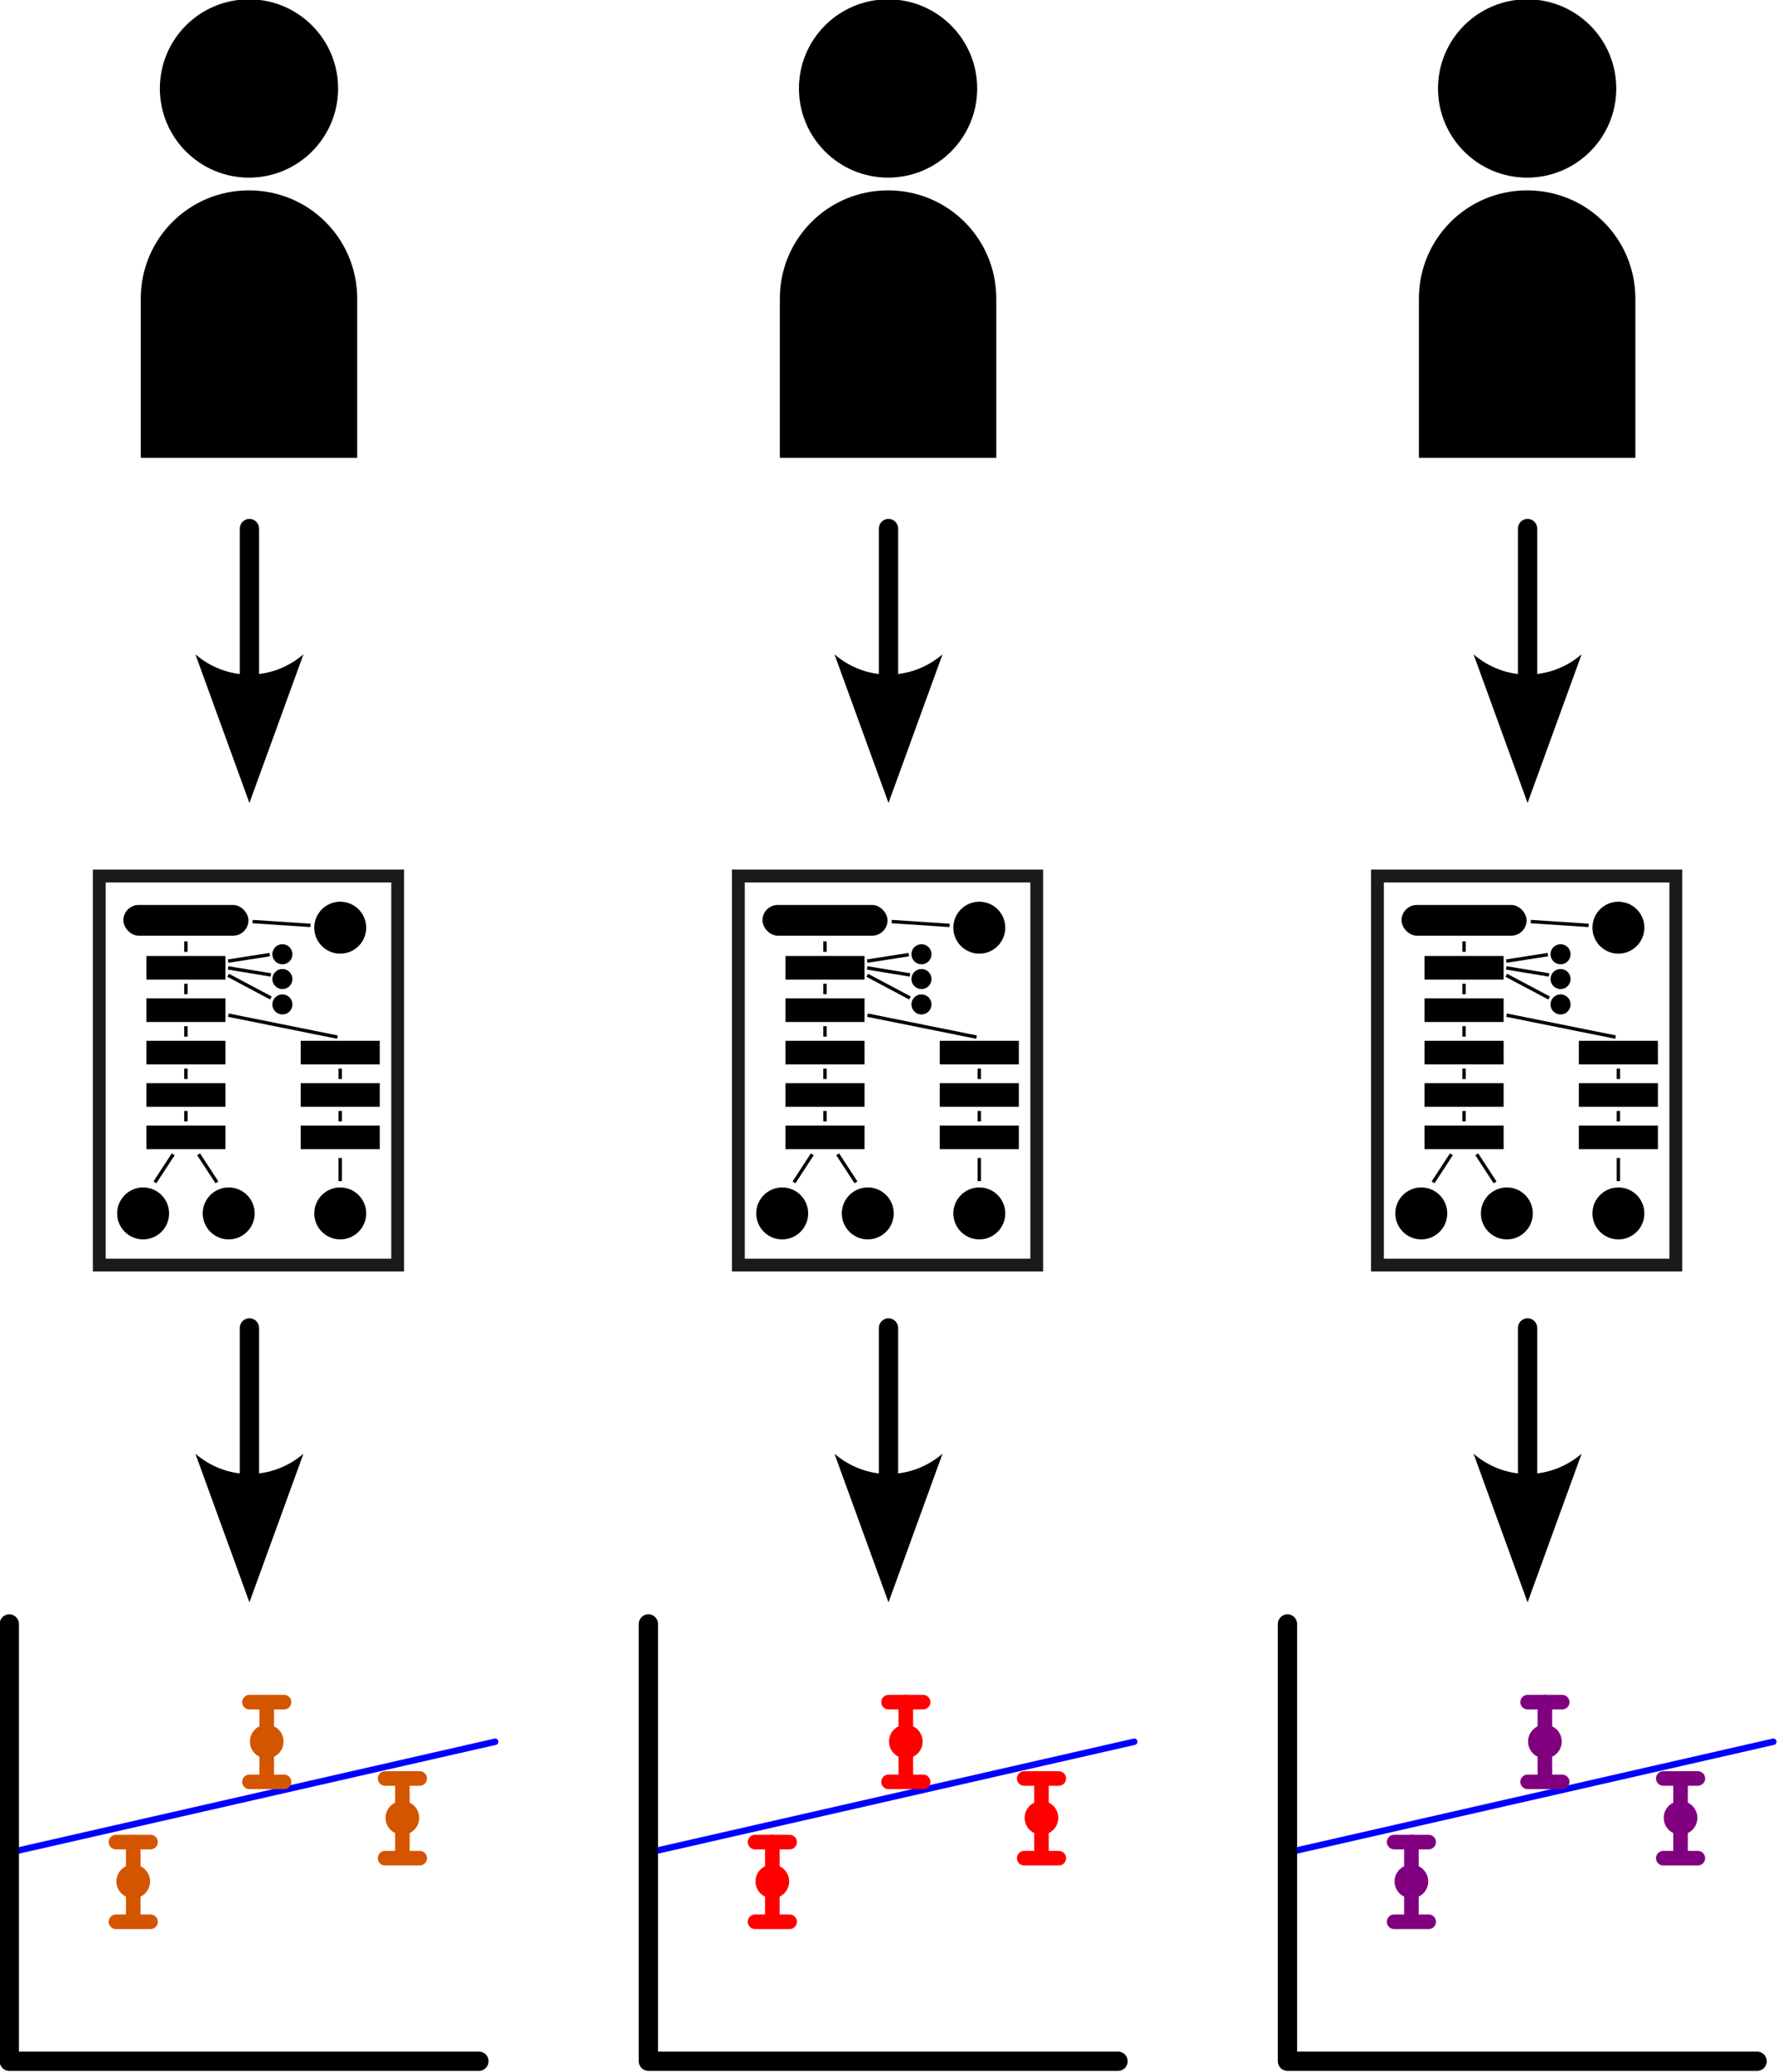 <?xml version="1.0" encoding="UTF-8" standalone="no"?>
<!-- Created with Inkscape (http://www.inkscape.org/) -->

<svg
   width="150mm"
   height="174.827mm"
   viewBox="0 0 150 174.827"
   version="1.1"
   id="svg1"
   xml:space="preserve"
   inkscape:version="1.3 (0e150ed, 2023-07-21)"
   sodipodi:docname="reproducible-by-others.svg"
   xmlns:inkscape="http://www.inkscape.org/namespaces/inkscape"
   xmlns:sodipodi="http://sodipodi.sourceforge.net/DTD/sodipodi-0.dtd"
   xmlns="http://www.w3.org/2000/svg"
   xmlns:svg="http://www.w3.org/2000/svg"><sodipodi:namedview
     id="namedview1"
     pagecolor="#ffffff"
     bordercolor="#000000"
     borderopacity="0.25"
     inkscape:showpageshadow="2"
     inkscape:pageopacity="0.0"
     inkscape:pagecheckerboard="0"
     inkscape:deskcolor="#d1d1d1"
     inkscape:document-units="mm"
     inkscape:zoom="0.69946083"
     inkscape:cx="-77.917158"
     inkscape:cy="120.0925"
     inkscape:window-width="1920"
     inkscape:window-height="1027"
     inkscape:window-x="0"
     inkscape:window-y="25"
     inkscape:window-maximized="1"
     inkscape:current-layer="g45" /><defs
     id="defs1"><marker
       style="overflow:visible"
       id="ConcaveTriangle"
       refX="0"
       refY="0"
       orient="auto-start-reverse"
       inkscape:stockid="Concave triangle arrow"
       markerWidth="1"
       markerHeight="1"
       viewBox="0 0 1 1"
       inkscape:isstock="true"
       inkscape:collect="always"
       preserveAspectRatio="xMidYMid"><path
         transform="scale(0.7)"
         d="M -2,-4 9,0 -2,4 c 2,-2.33 2,-5.66 0,-8 z"
         style="fill:context-stroke;fill-rule:evenodd;stroke:none"
         id="path14" /></marker></defs><g
     inkscape:label="Layer 1"
     inkscape:groupmode="layer"
     id="layer1"
     transform="translate(-62.465,-141.372)"><g
       id="g80"
       transform="matrix(2.714,0,0,2.714,-107.09,-242.369)"><circle
         style="fill:#000000;stroke:none;stroke-width:0.505;stroke-linecap:round;stroke-linejoin:miter;stroke-dasharray:none;paint-order:markers stroke fill"
         id="circle129"
         cx="90.095"
         cy="144.144"
         r="2.772" /><path
         id="path129"
         style="fill:#000000;stroke:none;stroke-width:0.505;stroke-linecap:round;stroke-linejoin:miter;stroke-dasharray:none;paint-order:markers stroke fill"
         d="m 90.095,147.312 c -1.865,0 -3.366,1.501 -3.366,3.366 v 4.95 h 6.732 v -4.95 c 0,-1.865 -1.501,-3.366 -3.366,-3.366 z" /></g><path
       style="fill:none;stroke:#000000;stroke-width:1.629;stroke-linecap:round;stroke-linejoin:round;stroke-miterlimit:3.9;stroke-dasharray:none;stroke-dashoffset:0;marker-end:url(#ConcaveTriangle);paint-order:markers stroke fill"
       d="M 137.465,185.975 V 198.866"
       id="path13"
       sodipodi:nodetypes="cc" /><g
       id="g187"
       transform="matrix(1.082,0,0,1.082,-55.425,149.914)"><path
         style="fill:none;stroke:#1a1a1a;stroke-width:1;stroke-linecap:round;stroke-linejoin:miter;stroke-dasharray:none;paint-order:markers stroke fill"
         d="m 166.557,60.424 v 30.343 h 23.28 V 60.424 Z"
         id="path147"
         sodipodi:nodetypes="ccccc" /><rect
         style="fill:#000000;stroke:none;stroke-width:1;stroke-linecap:round;stroke-linejoin:miter;stroke-dasharray:none;paint-order:markers stroke fill"
         id="rect156"
         width="9.76"
         height="2.394"
         x="168.437"
         y="62.682"
         ry="1.197" /><rect
         style="fill:#000000;stroke:none;stroke-width:1;stroke-linecap:round;stroke-linejoin:miter;stroke-dasharray:none;paint-order:markers stroke fill"
         id="rect159"
         width="6.169"
         height="1.841"
         x="170.233"
         y="66.66" /><rect
         style="fill:#000000;stroke:none;stroke-width:1;stroke-linecap:round;stroke-linejoin:miter;stroke-dasharray:none;paint-order:markers stroke fill"
         id="rect160"
         width="6.169"
         height="1.841"
         x="170.233"
         y="69.967" /><circle
         style="fill:#000000;stroke:none;stroke-width:1;stroke-linecap:round;stroke-linejoin:miter;stroke-dasharray:none;paint-order:markers stroke fill"
         id="path162"
         cx="185.356"
         cy="86.737"
         r="2.026" /><path
         style="fill:none;stroke:#000000;stroke-width:0.265px;stroke-linecap:butt;stroke-linejoin:miter;stroke-opacity:1"
         d="m 173.317,65.521 v 0.814"
         id="path166" /><path
         style="fill:none;stroke:#000000;stroke-width:0.265px;stroke-linecap:butt;stroke-linejoin:miter;stroke-opacity:1"
         d="m 173.317,68.827 v 0.814"
         id="path167" /><circle
         style="fill:#000000;stroke:none;stroke-width:1;stroke-linecap:round;stroke-linejoin:miter;stroke-dasharray:none;paint-order:markers stroke fill"
         id="circle170"
         cx="185.356"
         cy="64.453"
         r="2.026" /><path
         style="fill:none;stroke:#000000;stroke-width:0.265px;stroke-linecap:butt;stroke-linejoin:miter;stroke-opacity:1"
         d="m 185.356,82.413 v 1.807"
         id="path171"
         sodipodi:nodetypes="cc" /><path
         style="fill:none;stroke:#000000;stroke-width:0.265px;stroke-linecap:butt;stroke-linejoin:miter;stroke-opacity:1"
         d="m 178.52,63.975 4.512,0.299"
         id="path172"
         sodipodi:nodetypes="cc" /><circle
         style="fill:#000000;stroke:none;stroke-width:1;stroke-linecap:round;stroke-linejoin:miter;stroke-dasharray:none;paint-order:markers stroke fill"
         id="circle172"
         cx="180.844"
         cy="66.525"
         r="0.783" /><circle
         style="fill:#000000;stroke:none;stroke-width:1;stroke-linecap:round;stroke-linejoin:miter;stroke-dasharray:none;paint-order:markers stroke fill"
         id="circle173"
         cx="180.844"
         cy="68.458"
         r="0.783" /><circle
         style="fill:#000000;stroke:none;stroke-width:1;stroke-linecap:round;stroke-linejoin:miter;stroke-dasharray:none;paint-order:markers stroke fill"
         id="circle174"
         cx="180.844"
         cy="70.438"
         r="0.783" /><path
         style="fill:none;stroke:#000000;stroke-width:0.265px;stroke-linecap:butt;stroke-linejoin:miter;stroke-opacity:1"
         d="m 176.61,67.059 3.246,-0.506"
         id="path174"
         sodipodi:nodetypes="cc" /><path
         style="fill:none;stroke:#000000;stroke-width:0.265px;stroke-linecap:butt;stroke-linejoin:miter;stroke-opacity:1"
         d="m 176.61,67.588 3.338,0.552"
         id="path175"
         sodipodi:nodetypes="cc" /><path
         style="fill:none;stroke:#000000;stroke-width:0.265px;stroke-linecap:butt;stroke-linejoin:miter;stroke-opacity:1"
         d="m 176.61,68.164 3.338,1.772"
         id="path176"
         sodipodi:nodetypes="cc" /><path
         style="fill:none;stroke:#000000;stroke-width:0.265px;stroke-linecap:butt;stroke-linejoin:miter;stroke-opacity:1"
         d="m 176.63,71.275 8.51,1.712"
         id="path177"
         sodipodi:nodetypes="cc" /><rect
         style="fill:#000000;stroke:none;stroke-width:1;stroke-linecap:round;stroke-linejoin:miter;stroke-dasharray:none;paint-order:markers stroke fill"
         id="rect177"
         width="6.169"
         height="1.841"
         x="170.233"
         y="73.274" /><rect
         style="fill:#000000;stroke:none;stroke-width:1;stroke-linecap:round;stroke-linejoin:miter;stroke-dasharray:none;paint-order:markers stroke fill"
         id="rect181"
         width="6.169"
         height="1.841"
         x="170.233"
         y="79.887" /><path
         style="fill:none;stroke:#000000;stroke-width:0.265px;stroke-linecap:butt;stroke-linejoin:miter;stroke-opacity:1"
         d="M 173.317,75.441 V 76.255"
         id="path181" /><rect
         style="fill:#000000;stroke:none;stroke-width:1;stroke-linecap:round;stroke-linejoin:miter;stroke-dasharray:none;paint-order:markers stroke fill"
         id="rect182"
         width="6.169"
         height="1.841"
         x="170.233"
         y="76.58" /><path
         style="fill:none;stroke:#000000;stroke-width:0.265px;stroke-linecap:butt;stroke-linejoin:miter;stroke-opacity:1"
         d="m 173.317,78.748 v 0.814"
         id="path182" /><circle
         style="fill:#000000;stroke:none;stroke-width:1;stroke-linecap:round;stroke-linejoin:miter;stroke-dasharray:none;paint-order:markers stroke fill"
         id="circle182"
         cx="169.979"
         cy="86.737"
         r="2.026" /><circle
         style="fill:#000000;stroke:none;stroke-width:1;stroke-linecap:round;stroke-linejoin:miter;stroke-dasharray:none;paint-order:markers stroke fill"
         id="circle183"
         cx="176.655"
         cy="86.737"
         r="2.026" /><path
         style="fill:none;stroke:#000000;stroke-width:0.265px;stroke-linecap:butt;stroke-linejoin:miter;stroke-opacity:1"
         d="m 170.9,84.313 1.427,-2.187"
         id="path183"
         sodipodi:nodetypes="cc" /><path
         style="fill:none;stroke:#000000;stroke-width:0.265px;stroke-linecap:butt;stroke-linejoin:miter;stroke-opacity:1"
         d="m 175.734,84.313 -1.427,-2.187"
         id="path184"
         sodipodi:nodetypes="cc" /><path
         style="fill:none;stroke:#000000;stroke-width:0.265px;stroke-linecap:butt;stroke-linejoin:miter;stroke-opacity:1"
         d="m 173.317,72.134 v 0.814"
         id="path185" /><rect
         style="fill:#000000;stroke:none;stroke-width:1;stroke-linecap:round;stroke-linejoin:miter;stroke-dasharray:none;paint-order:markers stroke fill"
         id="rect185"
         width="6.169"
         height="1.841"
         x="182.271"
         y="73.274" /><rect
         style="fill:#000000;stroke:none;stroke-width:1;stroke-linecap:round;stroke-linejoin:miter;stroke-dasharray:none;paint-order:markers stroke fill"
         id="rect186"
         width="6.169"
         height="1.841"
         x="182.271"
         y="79.887" /><path
         style="fill:none;stroke:#000000;stroke-width:0.265px;stroke-linecap:butt;stroke-linejoin:miter;stroke-opacity:1"
         d="M 185.356,75.441 V 76.255"
         id="path186" /><rect
         style="fill:#000000;stroke:none;stroke-width:1;stroke-linecap:round;stroke-linejoin:miter;stroke-dasharray:none;paint-order:markers stroke fill"
         id="rect187"
         width="6.169"
         height="1.841"
         x="182.271"
         y="76.58" /><path
         style="fill:none;stroke:#000000;stroke-width:0.265px;stroke-linecap:butt;stroke-linejoin:miter;stroke-opacity:1"
         d="m 185.356,78.748 v 0.814"
         id="path187" /></g><g
       id="g12"
       transform="matrix(2.714,0,0,2.714,-84.16,-231.458)"><path
         style="fill:none;stroke:#0000ff;stroke-width:0.2;stroke-linecap:round;stroke-linejoin:round;stroke-miterlimit:3.9;stroke-dasharray:none;stroke-dashoffset:0;paint-order:markers stroke fill"
         d="m 74.277,194.953 15.027,-3.427"
         id="path12"
         sodipodi:nodetypes="cc" /><path
         style="fill:none;stroke:#000000;stroke-width:0.6;stroke-linecap:round;stroke-linejoin:round;stroke-miterlimit:3.9;stroke-dasharray:none;paint-order:markers stroke fill"
         d="m 74.192,187.865 v 13.595 h 14.607"
         id="path1" /><g
         id="g5"
         transform="matrix(0.453,0,0,0.453,42.936,107.884)"
         style="stroke:#ff0000;fill:#ff0000"><path
           style="fill:#ff0000;stroke:#ff0000;stroke-width:1;stroke-linecap:round;stroke-linejoin:round;stroke-miterlimit:3.9;stroke-dasharray:none;paint-order:markers stroke fill"
           d="m 77.507,191.526 v 5.404"
           id="path2" /><path
           style="fill:#ff0000;stroke:#ff0000;stroke-width:1;stroke-linecap:round;stroke-linejoin:round;stroke-miterlimit:3.9;stroke-dasharray:none;paint-order:markers stroke fill"
           d="m 76.321,196.997 h 2.373"
           id="path3" /><path
           style="fill:#ff0000;stroke:#ff0000;stroke-width:1;stroke-linecap:round;stroke-linejoin:round;stroke-miterlimit:3.9;stroke-dasharray:none;paint-order:markers stroke fill"
           d="m 76.321,191.526 h 2.373"
           id="path4" /><circle
           style="fill:#ff0000;stroke:#ff0000;stroke-width:1;stroke-linecap:round;stroke-linejoin:round;stroke-miterlimit:3.9;stroke-dasharray:none;paint-order:markers stroke fill"
           id="path5"
           cx="77.507"
           cy="194.229"
           r="0.659" /></g><g
         id="g8"
         transform="matrix(0.453,0,0,0.453,47.088,103.534)"
         style="stroke:#ff0000;fill:#ff0000"><path
           style="fill:#ff0000;stroke:#ff0000;stroke-width:1;stroke-linecap:round;stroke-linejoin:round;stroke-miterlimit:3.9;stroke-dasharray:none;paint-order:markers stroke fill"
           d="m 77.507,191.526 v 5.404"
           id="path6" /><path
           style="fill:#ff0000;stroke:#ff0000;stroke-width:1;stroke-linecap:round;stroke-linejoin:round;stroke-miterlimit:3.9;stroke-dasharray:none;paint-order:markers stroke fill"
           d="m 76.321,196.997 h 2.373"
           id="path7" /><path
           style="fill:#ff0000;stroke:#ff0000;stroke-width:1;stroke-linecap:round;stroke-linejoin:round;stroke-miterlimit:3.9;stroke-dasharray:none;paint-order:markers stroke fill"
           d="m 76.321,191.526 h 2.373"
           id="path8" /><circle
           style="fill:#ff0000;stroke:#ff0000;stroke-width:1;stroke-linecap:round;stroke-linejoin:round;stroke-miterlimit:3.9;stroke-dasharray:none;paint-order:markers stroke fill"
           id="circle8"
           cx="77.507"
           cy="194.229"
           r="0.659" /></g><g
         id="g11"
         transform="matrix(0.453,0,0,0.453,51.307,105.907)"
         style="stroke:#ff0000;fill:#ff0000"><path
           style="fill:#ff0000;stroke:#ff0000;stroke-width:1;stroke-linecap:round;stroke-linejoin:round;stroke-miterlimit:3.9;stroke-dasharray:none;paint-order:markers stroke fill"
           d="m 77.507,191.526 v 5.404"
           id="path9" /><path
           style="fill:#ff0000;stroke:#ff0000;stroke-width:1;stroke-linecap:round;stroke-linejoin:round;stroke-miterlimit:3.9;stroke-dasharray:none;paint-order:markers stroke fill"
           d="m 76.321,196.997 h 2.373"
           id="path10" /><path
           style="fill:#ff0000;stroke:#ff0000;stroke-width:1;stroke-linecap:round;stroke-linejoin:round;stroke-miterlimit:3.9;stroke-dasharray:none;paint-order:markers stroke fill"
           d="m 76.321,191.526 h 2.373"
           id="path11" /><circle
           style="fill:#ff0000;stroke:#ff0000;stroke-width:1;stroke-linecap:round;stroke-linejoin:round;stroke-miterlimit:3.9;stroke-dasharray:none;paint-order:markers stroke fill"
           id="circle11"
           cx="77.507"
           cy="194.229"
           r="0.659" /></g></g><path
       style="fill:none;stroke:#000000;stroke-width:1.629;stroke-linecap:round;stroke-linejoin:round;stroke-miterlimit:3.9;stroke-dasharray:none;stroke-dashoffset:0;marker-end:url(#ConcaveTriangle);paint-order:markers stroke fill"
       d="m 137.465,253.429 v 12.891"
       id="path15"
       sodipodi:nodetypes="cc" /><g
       id="g33"
       transform="matrix(1.082,0,0,1.082,-109.371,149.914)"><path
         style="fill:none;stroke:#1a1a1a;stroke-width:1;stroke-linecap:round;stroke-linejoin:miter;stroke-dasharray:none;paint-order:markers stroke fill"
         d="m 166.557,60.424 v 30.343 h 23.28 V 60.424 Z"
         id="path16"
         sodipodi:nodetypes="ccccc" /><rect
         style="fill:#000000;stroke:none;stroke-width:1;stroke-linecap:round;stroke-linejoin:miter;stroke-dasharray:none;paint-order:markers stroke fill"
         id="rect16"
         width="9.76"
         height="2.394"
         x="168.437"
         y="62.682"
         ry="1.197" /><rect
         style="fill:#000000;stroke:none;stroke-width:1;stroke-linecap:round;stroke-linejoin:miter;stroke-dasharray:none;paint-order:markers stroke fill"
         id="rect17"
         width="6.169"
         height="1.841"
         x="170.233"
         y="66.66" /><rect
         style="fill:#000000;stroke:none;stroke-width:1;stroke-linecap:round;stroke-linejoin:miter;stroke-dasharray:none;paint-order:markers stroke fill"
         id="rect18"
         width="6.169"
         height="1.841"
         x="170.233"
         y="69.967" /><circle
         style="fill:#000000;stroke:none;stroke-width:1;stroke-linecap:round;stroke-linejoin:miter;stroke-dasharray:none;paint-order:markers stroke fill"
         id="circle18"
         cx="185.356"
         cy="86.737"
         r="2.026" /><path
         style="fill:none;stroke:#000000;stroke-width:0.265px;stroke-linecap:butt;stroke-linejoin:miter;stroke-opacity:1"
         d="m 173.317,65.521 v 0.814"
         id="path18" /><path
         style="fill:none;stroke:#000000;stroke-width:0.265px;stroke-linecap:butt;stroke-linejoin:miter;stroke-opacity:1"
         d="m 173.317,68.827 v 0.814"
         id="path19" /><circle
         style="fill:#000000;stroke:none;stroke-width:1;stroke-linecap:round;stroke-linejoin:miter;stroke-dasharray:none;paint-order:markers stroke fill"
         id="circle19"
         cx="185.356"
         cy="64.453"
         r="2.026" /><path
         style="fill:none;stroke:#000000;stroke-width:0.265px;stroke-linecap:butt;stroke-linejoin:miter;stroke-opacity:1"
         d="m 185.356,82.413 v 1.807"
         id="path20"
         sodipodi:nodetypes="cc" /><path
         style="fill:none;stroke:#000000;stroke-width:0.265px;stroke-linecap:butt;stroke-linejoin:miter;stroke-opacity:1"
         d="m 178.52,63.975 4.512,0.299"
         id="path21"
         sodipodi:nodetypes="cc" /><circle
         style="fill:#000000;stroke:none;stroke-width:1;stroke-linecap:round;stroke-linejoin:miter;stroke-dasharray:none;paint-order:markers stroke fill"
         id="circle21"
         cx="180.844"
         cy="66.525"
         r="0.783" /><circle
         style="fill:#000000;stroke:none;stroke-width:1;stroke-linecap:round;stroke-linejoin:miter;stroke-dasharray:none;paint-order:markers stroke fill"
         id="circle22"
         cx="180.844"
         cy="68.458"
         r="0.783" /><circle
         style="fill:#000000;stroke:none;stroke-width:1;stroke-linecap:round;stroke-linejoin:miter;stroke-dasharray:none;paint-order:markers stroke fill"
         id="circle23"
         cx="180.844"
         cy="70.438"
         r="0.783" /><path
         style="fill:none;stroke:#000000;stroke-width:0.265px;stroke-linecap:butt;stroke-linejoin:miter;stroke-opacity:1"
         d="m 176.61,67.059 3.246,-0.506"
         id="path23"
         sodipodi:nodetypes="cc" /><path
         style="fill:none;stroke:#000000;stroke-width:0.265px;stroke-linecap:butt;stroke-linejoin:miter;stroke-opacity:1"
         d="m 176.61,67.588 3.338,0.552"
         id="path24"
         sodipodi:nodetypes="cc" /><path
         style="fill:none;stroke:#000000;stroke-width:0.265px;stroke-linecap:butt;stroke-linejoin:miter;stroke-opacity:1"
         d="m 176.61,68.164 3.338,1.772"
         id="path25"
         sodipodi:nodetypes="cc" /><path
         style="fill:none;stroke:#000000;stroke-width:0.265px;stroke-linecap:butt;stroke-linejoin:miter;stroke-opacity:1"
         d="m 176.63,71.275 8.51,1.712"
         id="path26"
         sodipodi:nodetypes="cc" /><rect
         style="fill:#000000;stroke:none;stroke-width:1;stroke-linecap:round;stroke-linejoin:miter;stroke-dasharray:none;paint-order:markers stroke fill"
         id="rect26"
         width="6.169"
         height="1.841"
         x="170.233"
         y="73.274" /><rect
         style="fill:#000000;stroke:none;stroke-width:1;stroke-linecap:round;stroke-linejoin:miter;stroke-dasharray:none;paint-order:markers stroke fill"
         id="rect27"
         width="6.169"
         height="1.841"
         x="170.233"
         y="79.887" /><path
         style="fill:none;stroke:#000000;stroke-width:0.265px;stroke-linecap:butt;stroke-linejoin:miter;stroke-opacity:1"
         d="M 173.317,75.441 V 76.255"
         id="path27" /><rect
         style="fill:#000000;stroke:none;stroke-width:1;stroke-linecap:round;stroke-linejoin:miter;stroke-dasharray:none;paint-order:markers stroke fill"
         id="rect28"
         width="6.169"
         height="1.841"
         x="170.233"
         y="76.58" /><path
         style="fill:none;stroke:#000000;stroke-width:0.265px;stroke-linecap:butt;stroke-linejoin:miter;stroke-opacity:1"
         d="m 173.317,78.748 v 0.814"
         id="path28" /><circle
         style="fill:#000000;stroke:none;stroke-width:1;stroke-linecap:round;stroke-linejoin:miter;stroke-dasharray:none;paint-order:markers stroke fill"
         id="circle28"
         cx="169.979"
         cy="86.737"
         r="2.026" /><circle
         style="fill:#000000;stroke:none;stroke-width:1;stroke-linecap:round;stroke-linejoin:miter;stroke-dasharray:none;paint-order:markers stroke fill"
         id="circle29"
         cx="176.655"
         cy="86.737"
         r="2.026" /><path
         style="fill:none;stroke:#000000;stroke-width:0.265px;stroke-linecap:butt;stroke-linejoin:miter;stroke-opacity:1"
         d="m 170.9,84.313 1.427,-2.187"
         id="path29"
         sodipodi:nodetypes="cc" /><path
         style="fill:none;stroke:#000000;stroke-width:0.265px;stroke-linecap:butt;stroke-linejoin:miter;stroke-opacity:1"
         d="m 175.734,84.313 -1.427,-2.187"
         id="path30"
         sodipodi:nodetypes="cc" /><path
         style="fill:none;stroke:#000000;stroke-width:0.265px;stroke-linecap:butt;stroke-linejoin:miter;stroke-opacity:1"
         d="m 173.317,72.134 v 0.814"
         id="path31" /><rect
         style="fill:#000000;stroke:none;stroke-width:1;stroke-linecap:round;stroke-linejoin:miter;stroke-dasharray:none;paint-order:markers stroke fill"
         id="rect31"
         width="6.169"
         height="1.841"
         x="182.271"
         y="73.274" /><rect
         style="fill:#000000;stroke:none;stroke-width:1;stroke-linecap:round;stroke-linejoin:miter;stroke-dasharray:none;paint-order:markers stroke fill"
         id="rect32"
         width="6.169"
         height="1.841"
         x="182.271"
         y="79.887" /><path
         style="fill:none;stroke:#000000;stroke-width:0.265px;stroke-linecap:butt;stroke-linejoin:miter;stroke-opacity:1"
         d="M 185.356,75.441 V 76.255"
         id="path32" /><rect
         style="fill:#000000;stroke:none;stroke-width:1;stroke-linecap:round;stroke-linejoin:miter;stroke-dasharray:none;paint-order:markers stroke fill"
         id="rect33"
         width="6.169"
         height="1.841"
         x="182.271"
         y="76.58" /><path
         style="fill:none;stroke:#000000;stroke-width:0.265px;stroke-linecap:butt;stroke-linejoin:miter;stroke-opacity:1"
         d="m 185.356,78.748 v 0.814"
         id="path33" /></g><g
       id="g45"
       transform="matrix(2.714,0,0,2.714,-138.107,-231.458)"><path
         style="fill:none;stroke:#0000ff;stroke-width:0.2;stroke-linecap:round;stroke-linejoin:round;stroke-miterlimit:3.9;stroke-dasharray:none;stroke-dashoffset:0;paint-order:markers stroke fill"
         d="m 74.277,194.953 15.027,-3.427"
         id="path34"
         sodipodi:nodetypes="cc" /><path
         style="fill:none;stroke:#000000;stroke-width:0.6;stroke-linecap:round;stroke-linejoin:round;stroke-miterlimit:3.9;stroke-dasharray:none;paint-order:markers stroke fill"
         d="m 74.192,187.865 v 13.595 h 14.607"
         id="path35" /><g
         id="g38"
         transform="matrix(0.453,0,0,0.453,42.936,107.884)"
         style="stroke:#d45500"><path
           style="fill:none;stroke:#d45500;stroke-width:1;stroke-linecap:round;stroke-linejoin:round;stroke-miterlimit:3.9;stroke-dasharray:none;paint-order:markers stroke fill"
           d="m 77.507,191.526 v 5.404"
           id="path36" /><path
           style="fill:none;stroke:#d45500;stroke-width:1;stroke-linecap:round;stroke-linejoin:round;stroke-miterlimit:3.9;stroke-dasharray:none;paint-order:markers stroke fill"
           d="m 76.321,196.997 h 2.373"
           id="path37" /><path
           style="fill:none;stroke:#d45500;stroke-width:1;stroke-linecap:round;stroke-linejoin:round;stroke-miterlimit:3.9;stroke-dasharray:none;paint-order:markers stroke fill"
           d="m 76.321,191.526 h 2.373"
           id="path38" /><circle
           style="fill:none;stroke:#d45500;stroke-width:1;stroke-linecap:round;stroke-linejoin:round;stroke-miterlimit:3.9;stroke-dasharray:none;paint-order:markers stroke fill"
           id="circle38"
           cx="77.507"
           cy="194.229"
           r="0.659" /></g><g
         id="g41"
         transform="matrix(0.453,0,0,0.453,47.088,103.534)"
         style="stroke:#d45500"><path
           style="fill:none;stroke:#d45500;stroke-width:1;stroke-linecap:round;stroke-linejoin:round;stroke-miterlimit:3.9;stroke-dasharray:none;paint-order:markers stroke fill"
           d="m 77.507,191.526 v 5.404"
           id="path39" /><path
           style="fill:none;stroke:#d45500;stroke-width:1;stroke-linecap:round;stroke-linejoin:round;stroke-miterlimit:3.9;stroke-dasharray:none;paint-order:markers stroke fill"
           d="m 76.321,196.997 h 2.373"
           id="path40" /><path
           style="fill:none;stroke:#d45500;stroke-width:1;stroke-linecap:round;stroke-linejoin:round;stroke-miterlimit:3.9;stroke-dasharray:none;paint-order:markers stroke fill"
           d="m 76.321,191.526 h 2.373"
           id="path41" /><circle
           style="fill:none;stroke:#d45500;stroke-width:1;stroke-linecap:round;stroke-linejoin:round;stroke-miterlimit:3.9;stroke-dasharray:none;paint-order:markers stroke fill"
           id="circle41"
           cx="77.507"
           cy="194.229"
           r="0.659" /></g><g
         id="g44"
         transform="matrix(0.453,0,0,0.453,51.307,105.907)"
         style="stroke:#d45500"><path
           style="fill:none;stroke:#d45500;stroke-width:1;stroke-linecap:round;stroke-linejoin:round;stroke-miterlimit:3.9;stroke-dasharray:none;paint-order:markers stroke fill"
           d="m 77.507,191.526 v 5.404"
           id="path42" /><path
           style="fill:none;stroke:#d45500;stroke-width:1;stroke-linecap:round;stroke-linejoin:round;stroke-miterlimit:3.9;stroke-dasharray:none;paint-order:markers stroke fill"
           d="m 76.321,196.997 h 2.373"
           id="path43" /><path
           style="fill:none;stroke:#d45500;stroke-width:1;stroke-linecap:round;stroke-linejoin:round;stroke-miterlimit:3.9;stroke-dasharray:none;paint-order:markers stroke fill"
           d="m 76.321,191.526 h 2.373"
           id="path44" /><circle
           style="fill:none;stroke:#d45500;stroke-width:1;stroke-linecap:round;stroke-linejoin:round;stroke-miterlimit:3.9;stroke-dasharray:none;paint-order:markers stroke fill"
           id="circle44"
           cx="77.507"
           cy="194.229"
           r="0.659" /></g></g><path
       style="fill:none;stroke:#000000;stroke-width:1.629;stroke-linecap:round;stroke-linejoin:round;stroke-miterlimit:3.9;stroke-dasharray:none;stroke-dashoffset:0;marker-end:url(#ConcaveTriangle);paint-order:markers stroke fill"
       d="m 83.519,253.429 v 12.891"
       id="path46"
       sodipodi:nodetypes="cc" /><g
       id="g64"
       transform="matrix(1.082,0,0,1.082,-1.479,149.914)"><path
         style="fill:none;stroke:#1a1a1a;stroke-width:1;stroke-linecap:round;stroke-linejoin:miter;stroke-dasharray:none;paint-order:markers stroke fill"
         d="m 166.557,60.424 v 30.343 h 23.28 V 60.424 Z"
         id="path47"
         sodipodi:nodetypes="ccccc" /><rect
         style="fill:#000000;stroke:none;stroke-width:1;stroke-linecap:round;stroke-linejoin:miter;stroke-dasharray:none;paint-order:markers stroke fill"
         id="rect47"
         width="9.76"
         height="2.394"
         x="168.437"
         y="62.682"
         ry="1.197" /><rect
         style="fill:#000000;stroke:none;stroke-width:1;stroke-linecap:round;stroke-linejoin:miter;stroke-dasharray:none;paint-order:markers stroke fill"
         id="rect48"
         width="6.169"
         height="1.841"
         x="170.233"
         y="66.66" /><rect
         style="fill:#000000;stroke:none;stroke-width:1;stroke-linecap:round;stroke-linejoin:miter;stroke-dasharray:none;paint-order:markers stroke fill"
         id="rect49"
         width="6.169"
         height="1.841"
         x="170.233"
         y="69.967" /><circle
         style="fill:#000000;stroke:none;stroke-width:1;stroke-linecap:round;stroke-linejoin:miter;stroke-dasharray:none;paint-order:markers stroke fill"
         id="circle49"
         cx="185.356"
         cy="86.737"
         r="2.026" /><path
         style="fill:none;stroke:#000000;stroke-width:0.265px;stroke-linecap:butt;stroke-linejoin:miter;stroke-opacity:1"
         d="m 173.317,65.521 v 0.814"
         id="path49" /><path
         style="fill:none;stroke:#000000;stroke-width:0.265px;stroke-linecap:butt;stroke-linejoin:miter;stroke-opacity:1"
         d="m 173.317,68.827 v 0.814"
         id="path50" /><circle
         style="fill:#000000;stroke:none;stroke-width:1;stroke-linecap:round;stroke-linejoin:miter;stroke-dasharray:none;paint-order:markers stroke fill"
         id="circle50"
         cx="185.356"
         cy="64.453"
         r="2.026" /><path
         style="fill:none;stroke:#000000;stroke-width:0.265px;stroke-linecap:butt;stroke-linejoin:miter;stroke-opacity:1"
         d="m 185.356,82.413 v 1.807"
         id="path51"
         sodipodi:nodetypes="cc" /><path
         style="fill:none;stroke:#000000;stroke-width:0.265px;stroke-linecap:butt;stroke-linejoin:miter;stroke-opacity:1"
         d="m 178.52,63.975 4.512,0.299"
         id="path52"
         sodipodi:nodetypes="cc" /><circle
         style="fill:#000000;stroke:none;stroke-width:1;stroke-linecap:round;stroke-linejoin:miter;stroke-dasharray:none;paint-order:markers stroke fill"
         id="circle52"
         cx="180.844"
         cy="66.525"
         r="0.783" /><circle
         style="fill:#000000;stroke:none;stroke-width:1;stroke-linecap:round;stroke-linejoin:miter;stroke-dasharray:none;paint-order:markers stroke fill"
         id="circle53"
         cx="180.844"
         cy="68.458"
         r="0.783" /><circle
         style="fill:#000000;stroke:none;stroke-width:1;stroke-linecap:round;stroke-linejoin:miter;stroke-dasharray:none;paint-order:markers stroke fill"
         id="circle54"
         cx="180.844"
         cy="70.438"
         r="0.783" /><path
         style="fill:none;stroke:#000000;stroke-width:0.265px;stroke-linecap:butt;stroke-linejoin:miter;stroke-opacity:1"
         d="m 176.61,67.059 3.246,-0.506"
         id="path54"
         sodipodi:nodetypes="cc" /><path
         style="fill:none;stroke:#000000;stroke-width:0.265px;stroke-linecap:butt;stroke-linejoin:miter;stroke-opacity:1"
         d="m 176.61,67.588 3.338,0.552"
         id="path55"
         sodipodi:nodetypes="cc" /><path
         style="fill:none;stroke:#000000;stroke-width:0.265px;stroke-linecap:butt;stroke-linejoin:miter;stroke-opacity:1"
         d="m 176.61,68.164 3.338,1.772"
         id="path56"
         sodipodi:nodetypes="cc" /><path
         style="fill:none;stroke:#000000;stroke-width:0.265px;stroke-linecap:butt;stroke-linejoin:miter;stroke-opacity:1"
         d="m 176.63,71.275 8.51,1.712"
         id="path57"
         sodipodi:nodetypes="cc" /><rect
         style="fill:#000000;stroke:none;stroke-width:1;stroke-linecap:round;stroke-linejoin:miter;stroke-dasharray:none;paint-order:markers stroke fill"
         id="rect57"
         width="6.169"
         height="1.841"
         x="170.233"
         y="73.274" /><rect
         style="fill:#000000;stroke:none;stroke-width:1;stroke-linecap:round;stroke-linejoin:miter;stroke-dasharray:none;paint-order:markers stroke fill"
         id="rect58"
         width="6.169"
         height="1.841"
         x="170.233"
         y="79.887" /><path
         style="fill:none;stroke:#000000;stroke-width:0.265px;stroke-linecap:butt;stroke-linejoin:miter;stroke-opacity:1"
         d="M 173.317,75.441 V 76.255"
         id="path58" /><rect
         style="fill:#000000;stroke:none;stroke-width:1;stroke-linecap:round;stroke-linejoin:miter;stroke-dasharray:none;paint-order:markers stroke fill"
         id="rect59"
         width="6.169"
         height="1.841"
         x="170.233"
         y="76.58" /><path
         style="fill:none;stroke:#000000;stroke-width:0.265px;stroke-linecap:butt;stroke-linejoin:miter;stroke-opacity:1"
         d="m 173.317,78.748 v 0.814"
         id="path59" /><circle
         style="fill:#000000;stroke:none;stroke-width:1;stroke-linecap:round;stroke-linejoin:miter;stroke-dasharray:none;paint-order:markers stroke fill"
         id="circle59"
         cx="169.979"
         cy="86.737"
         r="2.026" /><circle
         style="fill:#000000;stroke:none;stroke-width:1;stroke-linecap:round;stroke-linejoin:miter;stroke-dasharray:none;paint-order:markers stroke fill"
         id="circle60"
         cx="176.655"
         cy="86.737"
         r="2.026" /><path
         style="fill:none;stroke:#000000;stroke-width:0.265px;stroke-linecap:butt;stroke-linejoin:miter;stroke-opacity:1"
         d="m 170.9,84.313 1.427,-2.187"
         id="path60"
         sodipodi:nodetypes="cc" /><path
         style="fill:none;stroke:#000000;stroke-width:0.265px;stroke-linecap:butt;stroke-linejoin:miter;stroke-opacity:1"
         d="m 175.734,84.313 -1.427,-2.187"
         id="path61"
         sodipodi:nodetypes="cc" /><path
         style="fill:none;stroke:#000000;stroke-width:0.265px;stroke-linecap:butt;stroke-linejoin:miter;stroke-opacity:1"
         d="m 173.317,72.134 v 0.814"
         id="path62" /><rect
         style="fill:#000000;stroke:none;stroke-width:1;stroke-linecap:round;stroke-linejoin:miter;stroke-dasharray:none;paint-order:markers stroke fill"
         id="rect62"
         width="6.169"
         height="1.841"
         x="182.271"
         y="73.274" /><rect
         style="fill:#000000;stroke:none;stroke-width:1;stroke-linecap:round;stroke-linejoin:miter;stroke-dasharray:none;paint-order:markers stroke fill"
         id="rect63"
         width="6.169"
         height="1.841"
         x="182.271"
         y="79.887" /><path
         style="fill:none;stroke:#000000;stroke-width:0.265px;stroke-linecap:butt;stroke-linejoin:miter;stroke-opacity:1"
         d="M 185.356,75.441 V 76.255"
         id="path63" /><rect
         style="fill:#000000;stroke:none;stroke-width:1;stroke-linecap:round;stroke-linejoin:miter;stroke-dasharray:none;paint-order:markers stroke fill"
         id="rect64"
         width="6.169"
         height="1.841"
         x="182.271"
         y="76.58" /><path
         style="fill:none;stroke:#000000;stroke-width:0.265px;stroke-linecap:butt;stroke-linejoin:miter;stroke-opacity:1"
         d="m 185.356,78.748 v 0.814"
         id="path64" /></g><g
       id="g76"
       transform="matrix(2.714,0,0,2.714,-30.214,-231.458)"><path
         style="fill:none;stroke:#0000ff;stroke-width:0.2;stroke-linecap:round;stroke-linejoin:round;stroke-miterlimit:3.9;stroke-dasharray:none;stroke-dashoffset:0;paint-order:markers stroke fill"
         d="m 74.277,194.953 15.027,-3.427"
         id="path65"
         sodipodi:nodetypes="cc" /><path
         style="fill:none;stroke:#000000;stroke-width:0.6;stroke-linecap:round;stroke-linejoin:round;stroke-miterlimit:3.9;stroke-dasharray:none;paint-order:markers stroke fill"
         d="m 74.192,187.865 v 13.595 h 14.607"
         id="path66" /><g
         id="g69"
         transform="matrix(0.453,0,0,0.453,42.936,107.884)"
         style="stroke:#800080;fill:#800080"><path
           style="fill:#800080;stroke:#800080;stroke-width:1;stroke-linecap:round;stroke-linejoin:round;stroke-miterlimit:3.9;stroke-dasharray:none;paint-order:markers stroke fill"
           d="m 77.507,191.526 v 5.404"
           id="path67" /><path
           style="fill:#800080;stroke:#800080;stroke-width:1;stroke-linecap:round;stroke-linejoin:round;stroke-miterlimit:3.9;stroke-dasharray:none;paint-order:markers stroke fill"
           d="m 76.321,196.997 h 2.373"
           id="path68" /><path
           style="fill:#800080;stroke:#800080;stroke-width:1;stroke-linecap:round;stroke-linejoin:round;stroke-miterlimit:3.9;stroke-dasharray:none;paint-order:markers stroke fill"
           d="m 76.321,191.526 h 2.373"
           id="path69" /><circle
           style="fill:#800080;stroke:#800080;stroke-width:1;stroke-linecap:round;stroke-linejoin:round;stroke-miterlimit:3.9;stroke-dasharray:none;paint-order:markers stroke fill"
           id="circle69"
           cx="77.507"
           cy="194.229"
           r="0.659" /></g><g
         id="g72"
         transform="matrix(0.453,0,0,0.453,47.088,103.534)"
         style="stroke:#800080;fill:#800080"><path
           style="fill:#800080;stroke:#800080;stroke-width:1;stroke-linecap:round;stroke-linejoin:round;stroke-miterlimit:3.9;stroke-dasharray:none;paint-order:markers stroke fill"
           d="m 77.507,191.526 v 5.404"
           id="path70" /><path
           style="fill:#800080;stroke:#800080;stroke-width:1;stroke-linecap:round;stroke-linejoin:round;stroke-miterlimit:3.9;stroke-dasharray:none;paint-order:markers stroke fill"
           d="m 76.321,196.997 h 2.373"
           id="path71" /><path
           style="fill:#800080;stroke:#800080;stroke-width:1;stroke-linecap:round;stroke-linejoin:round;stroke-miterlimit:3.9;stroke-dasharray:none;paint-order:markers stroke fill"
           d="m 76.321,191.526 h 2.373"
           id="path72" /><circle
           style="fill:#800080;stroke:#800080;stroke-width:1;stroke-linecap:round;stroke-linejoin:round;stroke-miterlimit:3.9;stroke-dasharray:none;paint-order:markers stroke fill"
           id="circle72"
           cx="77.507"
           cy="194.229"
           r="0.659" /></g><g
         id="g75"
         transform="matrix(0.453,0,0,0.453,51.307,105.907)"
         style="stroke:#800080;fill:#800080"><path
           style="fill:#800080;stroke:#800080;stroke-width:1;stroke-linecap:round;stroke-linejoin:round;stroke-miterlimit:3.9;stroke-dasharray:none;paint-order:markers stroke fill"
           d="m 77.507,191.526 v 5.404"
           id="path73" /><path
           style="fill:#800080;stroke:#800080;stroke-width:1;stroke-linecap:round;stroke-linejoin:round;stroke-miterlimit:3.9;stroke-dasharray:none;paint-order:markers stroke fill"
           d="m 76.321,196.997 h 2.373"
           id="path74" /><path
           style="fill:#800080;stroke:#800080;stroke-width:1;stroke-linecap:round;stroke-linejoin:round;stroke-miterlimit:3.9;stroke-dasharray:none;paint-order:markers stroke fill"
           d="m 76.321,191.526 h 2.373"
           id="path75" /><circle
           style="fill:#800080;stroke:#800080;stroke-width:1;stroke-linecap:round;stroke-linejoin:round;stroke-miterlimit:3.9;stroke-dasharray:none;paint-order:markers stroke fill"
           id="circle75"
           cx="77.507"
           cy="194.229"
           r="0.659" /></g></g><path
       style="fill:none;stroke:#000000;stroke-width:1.629;stroke-linecap:round;stroke-linejoin:round;stroke-miterlimit:3.9;stroke-dasharray:none;stroke-dashoffset:0;marker-end:url(#ConcaveTriangle);paint-order:markers stroke fill"
       d="m 191.411,253.429 v 12.891"
       id="path77"
       sodipodi:nodetypes="cc" /><g
       id="g81"
       transform="matrix(2.714,0,0,2.714,-53.144,-242.369)"><circle
         style="fill:#000000;stroke:none;stroke-width:0.505;stroke-linecap:round;stroke-linejoin:miter;stroke-dasharray:none;paint-order:markers stroke fill"
         id="circle81"
         cx="90.095"
         cy="144.144"
         r="2.772" /><path
         id="path81"
         style="fill:#000000;stroke:none;stroke-width:0.505;stroke-linecap:round;stroke-linejoin:miter;stroke-dasharray:none;paint-order:markers stroke fill"
         d="m 90.095,147.312 c -1.865,0 -3.366,1.501 -3.366,3.366 v 4.95 h 6.732 v -4.95 c 0,-1.865 -1.501,-3.366 -3.366,-3.366 z" /></g><path
       style="fill:none;stroke:#000000;stroke-width:1.629;stroke-linecap:round;stroke-linejoin:round;stroke-miterlimit:3.9;stroke-dasharray:none;stroke-dashoffset:0;marker-end:url(#ConcaveTriangle);paint-order:markers stroke fill"
       d="M 191.411,185.975 V 198.866"
       id="path82"
       sodipodi:nodetypes="cc" /><g
       id="g83"
       transform="matrix(2.714,0,0,2.714,-161.036,-242.369)"><circle
         style="fill:#000000;stroke:none;stroke-width:0.505;stroke-linecap:round;stroke-linejoin:miter;stroke-dasharray:none;paint-order:markers stroke fill"
         id="circle82"
         cx="90.095"
         cy="144.144"
         r="2.772" /><path
         id="path83"
         style="fill:#000000;stroke:none;stroke-width:0.505;stroke-linecap:round;stroke-linejoin:miter;stroke-dasharray:none;paint-order:markers stroke fill"
         d="m 90.095,147.312 c -1.865,0 -3.366,1.501 -3.366,3.366 v 4.95 h 6.732 v -4.95 c 0,-1.865 -1.501,-3.366 -3.366,-3.366 z" /></g><path
       style="fill:none;stroke:#000000;stroke-width:1.629;stroke-linecap:round;stroke-linejoin:round;stroke-miterlimit:3.9;stroke-dasharray:none;stroke-dashoffset:0;marker-end:url(#ConcaveTriangle);paint-order:markers stroke fill"
       d="M 83.519,185.975 V 198.866"
       id="path84"
       sodipodi:nodetypes="cc" /></g></svg>
